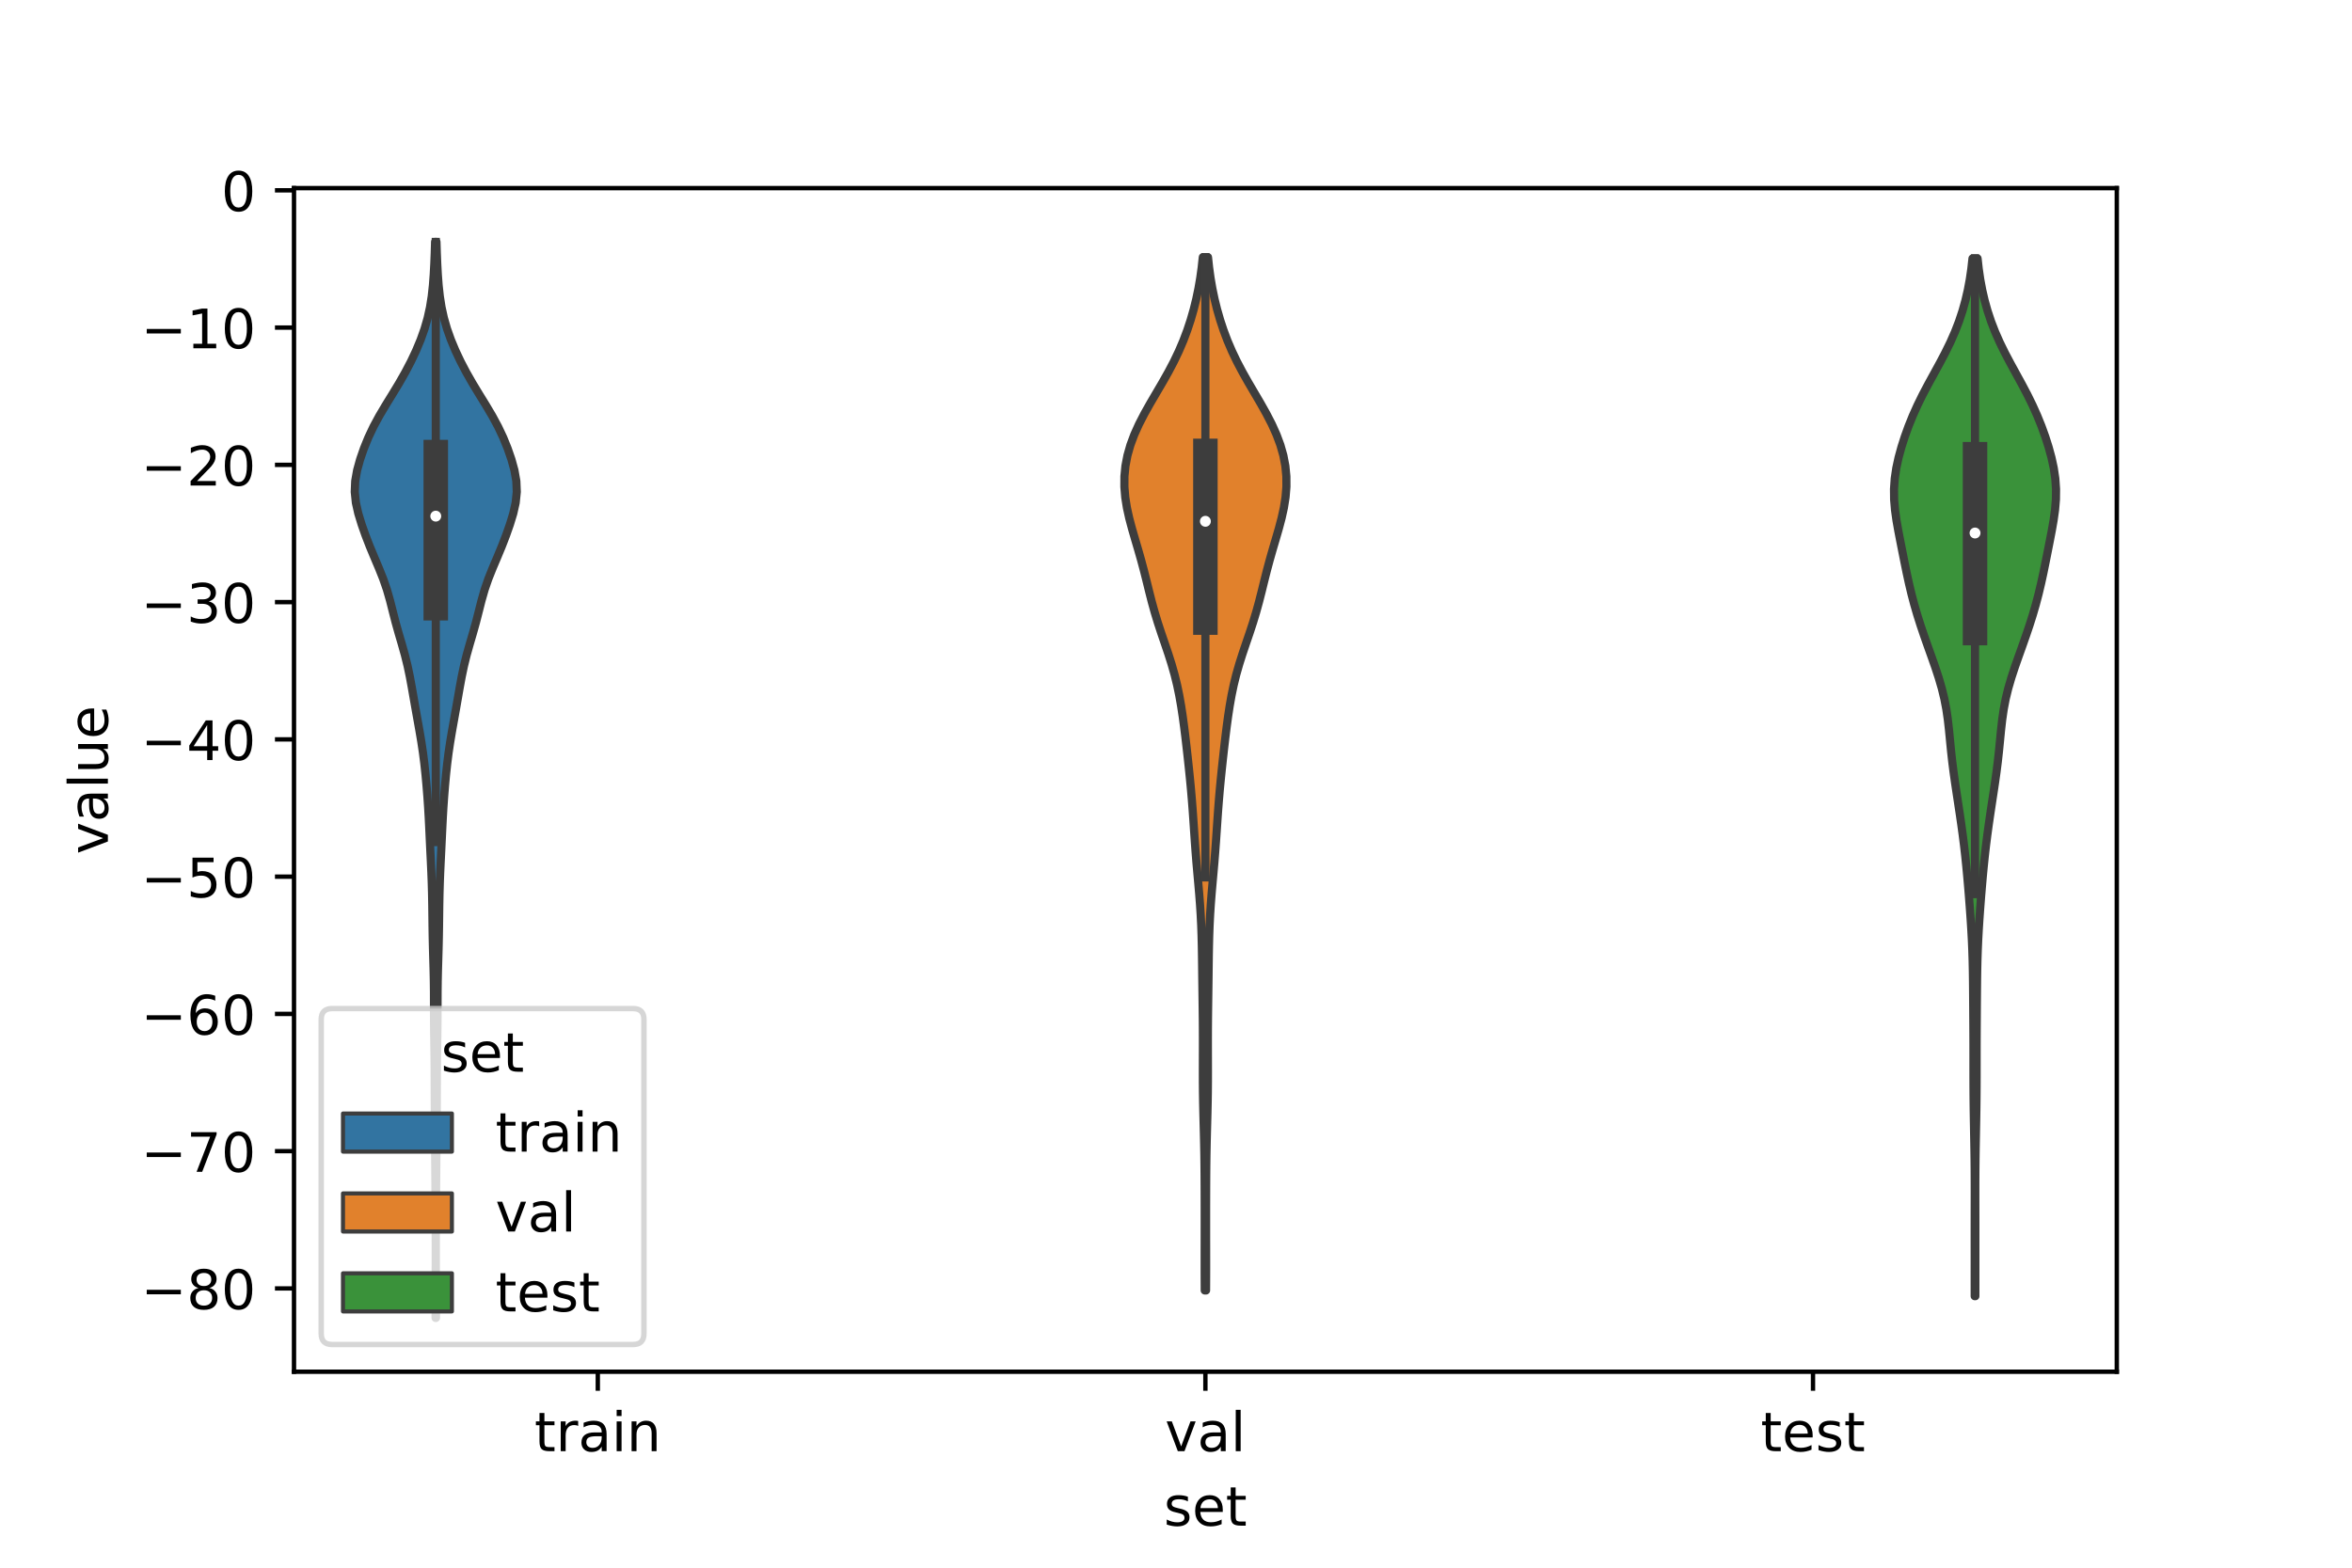 <?xml version="1.0" encoding="utf-8" standalone="no"?>
<!DOCTYPE svg PUBLIC "-//W3C//DTD SVG 1.1//EN"
  "http://www.w3.org/Graphics/SVG/1.1/DTD/svg11.dtd">
<!-- Created with matplotlib (https://matplotlib.org/) -->
<svg height="288pt" version="1.1" viewBox="0 0 432 288" width="432pt" xmlns="http://www.w3.org/2000/svg" xmlns:xlink="http://www.w3.org/1999/xlink">
 <defs>
  <style type="text/css">*{stroke-linecap:butt;stroke-linejoin:round;}</style>
 </defs>
 <g id="figure_1">
  <g id="patch_1">
   <path d="M 0 288 
L 432 288 
L 432 0 
L 0 0 
z
" style="fill:#ffffff;"/>
  </g>
  <g id="axes_1">
   <g id="patch_2">
    <path d="M 54 252 
L 388.8 252 
L 388.8 34.56 
L 54 34.56 
z
" style="fill:#ffffff;"/>
   </g>
   <g id="PolyCollection_1">
    <defs>
     <path d="M 80.076 -45.884 
L 80.004 -45.884 
L 80.003 -47.88 
L 80.008 -49.877 
L 80.016 -51.874 
L 80.024 -53.87 
L 80.029 -55.867 
L 80.03 -57.864 
L 80.028 -59.86 
L 80.022 -61.857 
L 80.015 -63.854 
L 80.005 -65.851 
L 79.994 -67.847 
L 79.978 -69.844 
L 79.961 -71.841 
L 79.943 -73.837 
L 79.927 -75.834 
L 79.912 -77.831 
L 79.896 -79.827 
L 79.879 -81.824 
L 79.862 -83.821 
L 79.85 -85.818 
L 79.843 -87.814 
L 79.838 -89.811 
L 79.829 -91.808 
L 79.811 -93.804 
L 79.781 -95.801 
L 79.749 -97.798 
L 79.724 -99.794 
L 79.714 -101.791 
L 79.713 -103.788 
L 79.707 -105.784 
L 79.684 -107.781 
L 79.64 -109.778 
L 79.582 -111.775 
L 79.525 -113.771 
L 79.478 -115.768 
L 79.445 -117.765 
L 79.421 -119.761 
L 79.396 -121.758 
L 79.359 -123.755 
L 79.303 -125.751 
L 79.227 -127.748 
L 79.135 -129.745 
L 79.038 -131.741 
L 78.943 -133.738 
L 78.85 -135.735 
L 78.751 -137.732 
L 78.635 -139.728 
L 78.497 -141.725 
L 78.337 -143.722 
L 78.154 -145.718 
L 77.941 -147.715 
L 77.688 -149.712 
L 77.39 -151.708 
L 77.054 -153.705 
L 76.698 -155.702 
L 76.341 -157.699 
L 75.992 -159.695 
L 75.644 -161.692 
L 75.277 -163.689 
L 74.858 -165.685 
L 74.365 -167.682 
L 73.803 -169.679 
L 73.216 -171.675 
L 72.658 -173.672 
L 72.145 -175.669 
L 71.64 -177.665 
L 71.07 -179.662 
L 70.381 -181.659 
L 69.583 -183.656 
L 68.735 -185.652 
L 67.906 -187.649 
L 67.133 -189.646 
L 66.429 -191.642 
L 65.817 -193.639 
L 65.366 -195.636 
L 65.16 -197.632 
L 65.244 -199.629 
L 65.597 -201.626 
L 66.149 -203.622 
L 66.841 -205.619 
L 67.652 -207.616 
L 68.595 -209.613 
L 69.674 -211.609 
L 70.859 -213.606 
L 72.089 -215.603 
L 73.298 -217.599 
L 74.437 -219.596 
L 75.482 -221.593 
L 76.426 -223.589 
L 77.26 -225.586 
L 77.971 -227.583 
L 78.546 -229.58 
L 78.984 -231.576 
L 79.299 -233.573 
L 79.516 -235.57 
L 79.665 -237.566 
L 79.772 -239.563 
L 79.852 -241.56 
L 79.914 -243.556 
L 80.166 -243.556 
L 80.166 -243.556 
L 80.228 -241.56 
L 80.308 -239.563 
L 80.415 -237.566 
L 80.564 -235.57 
L 80.781 -233.573 
L 81.096 -231.576 
L 81.534 -229.58 
L 82.109 -227.583 
L 82.82 -225.586 
L 83.654 -223.589 
L 84.598 -221.593 
L 85.643 -219.596 
L 86.782 -217.599 
L 87.991 -215.603 
L 89.221 -213.606 
L 90.406 -211.609 
L 91.485 -209.613 
L 92.428 -207.616 
L 93.239 -205.619 
L 93.931 -203.622 
L 94.483 -201.626 
L 94.836 -199.629 
L 94.92 -197.632 
L 94.714 -195.636 
L 94.263 -193.639 
L 93.651 -191.642 
L 92.947 -189.646 
L 92.174 -187.649 
L 91.345 -185.652 
L 90.497 -183.656 
L 89.699 -181.659 
L 89.01 -179.662 
L 88.44 -177.665 
L 87.935 -175.669 
L 87.422 -173.672 
L 86.864 -171.675 
L 86.277 -169.679 
L 85.715 -167.682 
L 85.222 -165.685 
L 84.803 -163.689 
L 84.436 -161.692 
L 84.088 -159.695 
L 83.739 -157.699 
L 83.382 -155.702 
L 83.026 -153.705 
L 82.69 -151.708 
L 82.392 -149.712 
L 82.139 -147.715 
L 81.926 -145.718 
L 81.743 -143.722 
L 81.583 -141.725 
L 81.445 -139.728 
L 81.329 -137.732 
L 81.23 -135.735 
L 81.137 -133.738 
L 81.042 -131.741 
L 80.945 -129.745 
L 80.853 -127.748 
L 80.777 -125.751 
L 80.721 -123.755 
L 80.684 -121.758 
L 80.659 -119.761 
L 80.635 -117.765 
L 80.602 -115.768 
L 80.555 -113.771 
L 80.498 -111.775 
L 80.44 -109.778 
L 80.396 -107.781 
L 80.373 -105.784 
L 80.367 -103.788 
L 80.366 -101.791 
L 80.356 -99.794 
L 80.331 -97.798 
L 80.299 -95.801 
L 80.269 -93.804 
L 80.251 -91.808 
L 80.242 -89.811 
L 80.237 -87.814 
L 80.23 -85.818 
L 80.218 -83.821 
L 80.201 -81.824 
L 80.184 -79.827 
L 80.168 -77.831 
L 80.153 -75.834 
L 80.137 -73.837 
L 80.119 -71.841 
L 80.102 -69.844 
L 80.086 -67.847 
L 80.075 -65.851 
L 80.065 -63.854 
L 80.058 -61.857 
L 80.052 -59.86 
L 80.05 -57.864 
L 80.051 -55.867 
L 80.056 -53.87 
L 80.064 -51.874 
L 80.072 -49.877 
L 80.077 -47.88 
L 80.076 -45.884 
z
" id="mfd08a2a911" style="stroke:#3d3d3d;stroke-width:1.5;"/>
    </defs>
    <g clip-path="url(#p86bd7d990a)">
     <use style="fill:#3274a1;stroke:#3d3d3d;stroke-width:1.5;" x="0" xlink:href="#mfd08a2a911" y="288"/>
    </g>
   </g>
   <g id="PolyCollection_2">
    <defs>
     <path d="M 221.519 -50.932 
L 221.281 -50.932 
L 221.271 -52.849 
L 221.266 -54.767 
L 221.266 -56.684 
L 221.268 -58.601 
L 221.271 -60.519 
L 221.272 -62.436 
L 221.272 -64.353 
L 221.271 -66.271 
L 221.267 -68.188 
L 221.261 -70.105 
L 221.251 -72.023 
L 221.234 -73.94 
L 221.208 -75.857 
L 221.171 -77.775 
L 221.126 -79.692 
L 221.075 -81.609 
L 221.026 -83.527 
L 220.984 -85.444 
L 220.954 -87.361 
L 220.938 -89.279 
L 220.935 -91.196 
L 220.939 -93.113 
L 220.944 -95.031 
L 220.946 -96.948 
L 220.94 -98.865 
L 220.926 -100.783 
L 220.904 -102.7 
L 220.878 -104.617 
L 220.852 -106.534 
L 220.827 -108.452 
L 220.804 -110.369 
L 220.779 -112.286 
L 220.746 -114.204 
L 220.699 -116.121 
L 220.63 -118.038 
L 220.534 -119.956 
L 220.41 -121.873 
L 220.261 -123.79 
L 220.095 -125.708 
L 219.924 -127.625 
L 219.756 -129.542 
L 219.601 -131.46 
L 219.46 -133.377 
L 219.329 -135.294 
L 219.2 -137.212 
L 219.065 -139.129 
L 218.917 -141.046 
L 218.752 -142.964 
L 218.57 -144.881 
L 218.374 -146.798 
L 218.168 -148.716 
L 217.954 -150.633 
L 217.73 -152.55 
L 217.493 -154.468 
L 217.234 -156.385 
L 216.943 -158.302 
L 216.606 -160.219 
L 216.208 -162.137 
L 215.738 -164.054 
L 215.193 -165.971 
L 214.585 -167.889 
L 213.937 -169.806 
L 213.281 -171.723 
L 212.652 -173.641 
L 212.07 -175.558 
L 211.541 -177.475 
L 211.053 -179.393 
L 210.581 -181.31 
L 210.097 -183.227 
L 209.583 -185.145 
L 209.036 -187.062 
L 208.47 -188.979 
L 207.914 -190.897 
L 207.405 -192.814 
L 206.982 -194.731 
L 206.678 -196.649 
L 206.52 -198.566 
L 206.528 -200.483 
L 206.713 -202.401 
L 207.079 -204.318 
L 207.624 -206.235 
L 208.336 -208.153 
L 209.2 -210.07 
L 210.188 -211.987 
L 211.265 -213.905 
L 212.389 -215.822 
L 213.513 -217.739 
L 214.595 -219.656 
L 215.605 -221.574 
L 216.523 -223.491 
L 217.343 -225.408 
L 218.066 -227.326 
L 218.7 -229.243 
L 219.251 -231.16 
L 219.724 -233.078 
L 220.123 -234.995 
L 220.452 -236.912 
L 220.717 -238.83 
L 220.922 -240.747 
L 221.878 -240.747 
L 221.878 -240.747 
L 222.083 -238.83 
L 222.348 -236.912 
L 222.677 -234.995 
L 223.076 -233.078 
L 223.549 -231.16 
L 224.1 -229.243 
L 224.734 -227.326 
L 225.457 -225.408 
L 226.277 -223.491 
L 227.195 -221.574 
L 228.205 -219.656 
L 229.287 -217.739 
L 230.411 -215.822 
L 231.535 -213.905 
L 232.612 -211.987 
L 233.6 -210.07 
L 234.464 -208.153 
L 235.176 -206.235 
L 235.721 -204.318 
L 236.087 -202.401 
L 236.272 -200.483 
L 236.28 -198.566 
L 236.122 -196.649 
L 235.818 -194.731 
L 235.395 -192.814 
L 234.886 -190.897 
L 234.33 -188.979 
L 233.764 -187.062 
L 233.217 -185.145 
L 232.703 -183.227 
L 232.219 -181.31 
L 231.747 -179.393 
L 231.259 -177.475 
L 230.73 -175.558 
L 230.148 -173.641 
L 229.519 -171.723 
L 228.863 -169.806 
L 228.215 -167.889 
L 227.607 -165.971 
L 227.062 -164.054 
L 226.592 -162.137 
L 226.194 -160.219 
L 225.857 -158.302 
L 225.566 -156.385 
L 225.307 -154.468 
L 225.07 -152.55 
L 224.846 -150.633 
L 224.632 -148.716 
L 224.426 -146.798 
L 224.23 -144.881 
L 224.048 -142.964 
L 223.883 -141.046 
L 223.735 -139.129 
L 223.6 -137.212 
L 223.471 -135.294 
L 223.34 -133.377 
L 223.199 -131.46 
L 223.044 -129.542 
L 222.876 -127.625 
L 222.705 -125.708 
L 222.539 -123.79 
L 222.39 -121.873 
L 222.266 -119.956 
L 222.17 -118.038 
L 222.101 -116.121 
L 222.054 -114.204 
L 222.021 -112.286 
L 221.996 -110.369 
L 221.973 -108.452 
L 221.948 -106.534 
L 221.922 -104.617 
L 221.896 -102.7 
L 221.874 -100.783 
L 221.86 -98.865 
L 221.854 -96.948 
L 221.856 -95.031 
L 221.861 -93.113 
L 221.865 -91.196 
L 221.862 -89.279 
L 221.846 -87.361 
L 221.816 -85.444 
L 221.774 -83.527 
L 221.725 -81.609 
L 221.674 -79.692 
L 221.629 -77.775 
L 221.592 -75.857 
L 221.566 -73.94 
L 221.549 -72.023 
L 221.539 -70.105 
L 221.533 -68.188 
L 221.529 -66.271 
L 221.528 -64.353 
L 221.528 -62.436 
L 221.529 -60.519 
L 221.532 -58.601 
L 221.534 -56.684 
L 221.534 -54.767 
L 221.529 -52.849 
L 221.519 -50.932 
z
" id="mddf814fa30" style="stroke:#3d3d3d;stroke-width:1.5;"/>
    </defs>
    <g clip-path="url(#p86bd7d990a)">
     <use style="fill:#e1812c;stroke:#3d3d3d;stroke-width:1.5;" x="0" xlink:href="#mddf814fa30" y="288"/>
    </g>
   </g>
   <g id="PolyCollection_3">
    <defs>
     <path d="M 362.819 -49.881 
L 362.701 -49.881 
L 362.699 -51.807 
L 362.698 -53.732 
L 362.699 -55.658 
L 362.699 -57.584 
L 362.698 -59.509 
L 362.698 -61.435 
L 362.699 -63.36 
L 362.702 -65.286 
L 362.705 -67.212 
L 362.707 -69.137 
L 362.704 -71.063 
L 362.695 -72.989 
L 362.676 -74.914 
L 362.649 -76.84 
L 362.614 -78.766 
L 362.577 -80.691 
L 362.541 -82.617 
L 362.511 -84.543 
L 362.489 -86.468 
L 362.476 -88.394 
L 362.47 -90.32 
L 362.469 -92.245 
L 362.469 -94.171 
L 362.467 -96.097 
L 362.46 -98.022 
L 362.449 -99.948 
L 362.436 -101.874 
L 362.423 -103.799 
L 362.408 -105.725 
L 362.39 -107.651 
L 362.363 -109.576 
L 362.322 -111.502 
L 362.261 -113.428 
L 362.177 -115.353 
L 362.072 -117.279 
L 361.949 -119.205 
L 361.812 -121.13 
L 361.665 -123.056 
L 361.508 -124.982 
L 361.341 -126.907 
L 361.16 -128.833 
L 360.962 -130.759 
L 360.742 -132.684 
L 360.5 -134.61 
L 360.238 -136.536 
L 359.958 -138.461 
L 359.668 -140.387 
L 359.375 -142.313 
L 359.087 -144.238 
L 358.817 -146.164 
L 358.574 -148.089 
L 358.361 -150.015 
L 358.172 -151.941 
L 357.984 -153.866 
L 357.768 -155.792 
L 357.489 -157.718 
L 357.119 -159.643 
L 356.649 -161.569 
L 356.087 -163.495 
L 355.454 -165.42 
L 354.778 -167.346 
L 354.089 -169.272 
L 353.41 -171.197 
L 352.758 -173.123 
L 352.148 -175.049 
L 351.588 -176.974 
L 351.081 -178.9 
L 350.623 -180.826 
L 350.204 -182.751 
L 349.811 -184.677 
L 349.427 -186.603 
L 349.047 -188.528 
L 348.675 -190.454 
L 348.336 -192.38 
L 348.065 -194.305 
L 347.902 -196.231 
L 347.88 -198.157 
L 348.014 -200.082 
L 348.299 -202.008 
L 348.716 -203.934 
L 349.242 -205.859 
L 349.856 -207.785 
L 350.552 -209.711 
L 351.33 -211.636 
L 352.194 -213.562 
L 353.141 -215.488 
L 354.157 -217.413 
L 355.211 -219.339 
L 356.266 -221.265 
L 357.281 -223.19 
L 358.225 -225.116 
L 359.075 -227.042 
L 359.82 -228.967 
L 360.459 -230.893 
L 360.997 -232.819 
L 361.442 -234.744 
L 361.8 -236.67 
L 362.08 -238.595 
L 362.293 -240.521 
L 363.227 -240.521 
L 363.227 -240.521 
L 363.44 -238.595 
L 363.72 -236.67 
L 364.078 -234.744 
L 364.523 -232.819 
L 365.061 -230.893 
L 365.7 -228.967 
L 366.445 -227.042 
L 367.295 -225.116 
L 368.239 -223.19 
L 369.254 -221.265 
L 370.309 -219.339 
L 371.363 -217.413 
L 372.379 -215.488 
L 373.326 -213.562 
L 374.19 -211.636 
L 374.968 -209.711 
L 375.664 -207.785 
L 376.278 -205.859 
L 376.804 -203.934 
L 377.221 -202.008 
L 377.506 -200.082 
L 377.64 -198.157 
L 377.618 -196.231 
L 377.455 -194.305 
L 377.184 -192.38 
L 376.845 -190.454 
L 376.473 -188.528 
L 376.093 -186.603 
L 375.709 -184.677 
L 375.316 -182.751 
L 374.897 -180.826 
L 374.439 -178.9 
L 373.932 -176.974 
L 373.372 -175.049 
L 372.762 -173.123 
L 372.11 -171.197 
L 371.431 -169.272 
L 370.742 -167.346 
L 370.066 -165.42 
L 369.433 -163.495 
L 368.871 -161.569 
L 368.401 -159.643 
L 368.031 -157.718 
L 367.752 -155.792 
L 367.536 -153.866 
L 367.348 -151.941 
L 367.159 -150.015 
L 366.946 -148.089 
L 366.703 -146.164 
L 366.433 -144.238 
L 366.145 -142.313 
L 365.852 -140.387 
L 365.562 -138.461 
L 365.282 -136.536 
L 365.02 -134.61 
L 364.778 -132.684 
L 364.558 -130.759 
L 364.36 -128.833 
L 364.179 -126.907 
L 364.012 -124.982 
L 363.855 -123.056 
L 363.708 -121.13 
L 363.571 -119.205 
L 363.448 -117.279 
L 363.343 -115.353 
L 363.259 -113.428 
L 363.198 -111.502 
L 363.157 -109.576 
L 363.13 -107.651 
L 363.112 -105.725 
L 363.097 -103.799 
L 363.084 -101.874 
L 363.071 -99.948 
L 363.06 -98.022 
L 363.053 -96.097 
L 363.051 -94.171 
L 363.051 -92.245 
L 363.05 -90.32 
L 363.044 -88.394 
L 363.031 -86.468 
L 363.009 -84.543 
L 362.979 -82.617 
L 362.943 -80.691 
L 362.906 -78.766 
L 362.871 -76.84 
L 362.844 -74.914 
L 362.825 -72.989 
L 362.816 -71.063 
L 362.813 -69.137 
L 362.815 -67.212 
L 362.818 -65.286 
L 362.821 -63.36 
L 362.822 -61.435 
L 362.822 -59.509 
L 362.821 -57.584 
L 362.821 -55.658 
L 362.822 -53.732 
L 362.821 -51.807 
L 362.819 -49.881 
z
" id="m115493416f" style="stroke:#3d3d3d;stroke-width:1.5;"/>
    </defs>
    <g clip-path="url(#p86bd7d990a)">
     <use style="fill:#3a923a;stroke:#3d3d3d;stroke-width:1.5;" x="0" xlink:href="#m115493416f" y="288"/>
    </g>
   </g>
   <g id="patch_3">
    <path clip-path="url(#p86bd7d990a)" d="M 109.8 34.966 
L 109.8 34.966 
L 109.8 34.966 
L 109.8 34.966 
z
" style="fill:#3274a1;stroke:#3d3d3d;stroke-linejoin:miter;stroke-width:0.75;"/>
   </g>
   <g id="patch_4">
    <path clip-path="url(#p86bd7d990a)" d="M 109.8 34.966 
L 109.8 34.966 
L 109.8 34.966 
L 109.8 34.966 
z
" style="fill:#e1812c;stroke:#3d3d3d;stroke-linejoin:miter;stroke-width:0.75;"/>
   </g>
   <g id="patch_5">
    <path clip-path="url(#p86bd7d990a)" d="M 109.8 34.966 
L 109.8 34.966 
L 109.8 34.966 
L 109.8 34.966 
z
" style="fill:#3a923a;stroke:#3d3d3d;stroke-linejoin:miter;stroke-width:0.75;"/>
   </g>
   <g id="matplotlib.axis_1">
    <g id="xtick_1">
     <g id="line2d_1">
      <defs>
       <path d="M 0 0 
L 0 3.5 
" id="m3e294d5e02" style="stroke:#000000;stroke-width:0.8;"/>
      </defs>
      <g>
       <use style="stroke:#000000;stroke-width:0.8;" x="109.8" xlink:href="#m3e294d5e02" y="252"/>
      </g>
     </g>
     <g id="text_1">
      <!-- train -->
      <g transform="translate(98.162 266.598)scale(0.1 -0.1)">
       <defs>
        <path d="M 18.312 70.219 
L 18.312 54.688 
L 36.812 54.688 
L 36.812 47.703 
L 18.312 47.703 
L 18.312 18.016 
Q 18.312 11.328 20.141 9.422 
Q 21.969 7.516 27.594 7.516 
L 36.812 7.516 
L 36.812 0 
L 27.594 0 
Q 17.188 0 13.234 3.875 
Q 9.281 7.766 9.281 18.016 
L 9.281 47.703 
L 2.688 47.703 
L 2.688 54.688 
L 9.281 54.688 
L 9.281 70.219 
z
" id="DejaVuSans-116"/>
        <path d="M 41.109 46.297 
Q 39.594 47.172 37.812 47.578 
Q 36.031 48 33.891 48 
Q 26.266 48 22.188 43.047 
Q 18.109 38.094 18.109 28.812 
L 18.109 0 
L 9.078 0 
L 9.078 54.688 
L 18.109 54.688 
L 18.109 46.188 
Q 20.953 51.172 25.484 53.578 
Q 30.031 56 36.531 56 
Q 37.453 56 38.578 55.875 
Q 39.703 55.766 41.062 55.516 
z
" id="DejaVuSans-114"/>
        <path d="M 34.281 27.484 
Q 23.391 27.484 19.188 25 
Q 14.984 22.516 14.984 16.5 
Q 14.984 11.719 18.141 8.906 
Q 21.297 6.109 26.703 6.109 
Q 34.188 6.109 38.703 11.406 
Q 43.219 16.703 43.219 25.484 
L 43.219 27.484 
z
M 52.203 31.203 
L 52.203 0 
L 43.219 0 
L 43.219 8.297 
Q 40.141 3.328 35.547 0.953 
Q 30.953 -1.422 24.312 -1.422 
Q 15.922 -1.422 10.953 3.297 
Q 6 8.016 6 15.922 
Q 6 25.141 12.172 29.828 
Q 18.359 34.516 30.609 34.516 
L 43.219 34.516 
L 43.219 35.406 
Q 43.219 41.609 39.141 45 
Q 35.062 48.391 27.688 48.391 
Q 23 48.391 18.547 47.266 
Q 14.109 46.141 10.016 43.891 
L 10.016 52.203 
Q 14.938 54.109 19.578 55.047 
Q 24.219 56 28.609 56 
Q 40.484 56 46.344 49.844 
Q 52.203 43.703 52.203 31.203 
z
" id="DejaVuSans-97"/>
        <path d="M 9.422 54.688 
L 18.406 54.688 
L 18.406 0 
L 9.422 0 
z
M 9.422 75.984 
L 18.406 75.984 
L 18.406 64.594 
L 9.422 64.594 
z
" id="DejaVuSans-105"/>
        <path d="M 54.891 33.016 
L 54.891 0 
L 45.906 0 
L 45.906 32.719 
Q 45.906 40.484 42.875 44.328 
Q 39.844 48.188 33.797 48.188 
Q 26.516 48.188 22.312 43.547 
Q 18.109 38.922 18.109 30.906 
L 18.109 0 
L 9.078 0 
L 9.078 54.688 
L 18.109 54.688 
L 18.109 46.188 
Q 21.344 51.125 25.703 53.562 
Q 30.078 56 35.797 56 
Q 45.219 56 50.047 50.172 
Q 54.891 44.344 54.891 33.016 
z
" id="DejaVuSans-110"/>
       </defs>
       <use xlink:href="#DejaVuSans-116"/>
       <use x="39.209" xlink:href="#DejaVuSans-114"/>
       <use x="80.322" xlink:href="#DejaVuSans-97"/>
       <use x="141.602" xlink:href="#DejaVuSans-105"/>
       <use x="169.385" xlink:href="#DejaVuSans-110"/>
      </g>
     </g>
    </g>
    <g id="xtick_2">
     <g id="line2d_2">
      <g>
       <use style="stroke:#000000;stroke-width:0.8;" x="221.4" xlink:href="#m3e294d5e02" y="252"/>
      </g>
     </g>
     <g id="text_2">
      <!-- val -->
      <g transform="translate(213.988 266.598)scale(0.1 -0.1)">
       <defs>
        <path d="M 2.984 54.688 
L 12.5 54.688 
L 29.594 8.797 
L 46.688 54.688 
L 56.203 54.688 
L 35.688 0 
L 23.484 0 
z
" id="DejaVuSans-118"/>
        <path d="M 9.422 75.984 
L 18.406 75.984 
L 18.406 0 
L 9.422 0 
z
" id="DejaVuSans-108"/>
       </defs>
       <use xlink:href="#DejaVuSans-118"/>
       <use x="59.18" xlink:href="#DejaVuSans-97"/>
       <use x="120.459" xlink:href="#DejaVuSans-108"/>
      </g>
     </g>
    </g>
    <g id="xtick_3">
     <g id="line2d_3">
      <g>
       <use style="stroke:#000000;stroke-width:0.8;" x="333" xlink:href="#m3e294d5e02" y="252"/>
      </g>
     </g>
     <g id="text_3">
      <!-- test -->
      <g transform="translate(323.398 266.598)scale(0.1 -0.1)">
       <defs>
        <path d="M 56.203 29.594 
L 56.203 25.203 
L 14.891 25.203 
Q 15.484 15.922 20.484 11.062 
Q 25.484 6.203 34.422 6.203 
Q 39.594 6.203 44.453 7.469 
Q 49.312 8.734 54.109 11.281 
L 54.109 2.781 
Q 49.266 0.734 44.188 -0.344 
Q 39.109 -1.422 33.891 -1.422 
Q 20.797 -1.422 13.156 6.188 
Q 5.516 13.812 5.516 26.812 
Q 5.516 40.234 12.766 48.109 
Q 20.016 56 32.328 56 
Q 43.359 56 49.781 48.891 
Q 56.203 41.797 56.203 29.594 
z
M 47.219 32.234 
Q 47.125 39.594 43.094 43.984 
Q 39.062 48.391 32.422 48.391 
Q 24.906 48.391 20.391 44.141 
Q 15.875 39.891 15.188 32.172 
z
" id="DejaVuSans-101"/>
        <path d="M 44.281 53.078 
L 44.281 44.578 
Q 40.484 46.531 36.375 47.5 
Q 32.281 48.484 27.875 48.484 
Q 21.188 48.484 17.844 46.438 
Q 14.5 44.391 14.5 40.281 
Q 14.5 37.156 16.891 35.375 
Q 19.281 33.594 26.516 31.984 
L 29.594 31.297 
Q 39.156 29.25 43.188 25.516 
Q 47.219 21.781 47.219 15.094 
Q 47.219 7.469 41.188 3.016 
Q 35.156 -1.422 24.609 -1.422 
Q 20.219 -1.422 15.453 -0.562 
Q 10.688 0.297 5.422 2 
L 5.422 11.281 
Q 10.406 8.688 15.234 7.391 
Q 20.062 6.109 24.812 6.109 
Q 31.156 6.109 34.562 8.281 
Q 37.984 10.453 37.984 14.406 
Q 37.984 18.062 35.516 20.016 
Q 33.062 21.969 24.703 23.781 
L 21.578 24.516 
Q 13.234 26.266 9.516 29.906 
Q 5.812 33.547 5.812 39.891 
Q 5.812 47.609 11.281 51.797 
Q 16.75 56 26.812 56 
Q 31.781 56 36.172 55.266 
Q 40.578 54.547 44.281 53.078 
z
" id="DejaVuSans-115"/>
       </defs>
       <use xlink:href="#DejaVuSans-116"/>
       <use x="39.209" xlink:href="#DejaVuSans-101"/>
       <use x="100.732" xlink:href="#DejaVuSans-115"/>
       <use x="152.832" xlink:href="#DejaVuSans-116"/>
      </g>
     </g>
    </g>
    <g id="text_4">
     <!-- set -->
     <g transform="translate(213.759 280.277)scale(0.1 -0.1)">
      <use xlink:href="#DejaVuSans-115"/>
      <use x="52.1" xlink:href="#DejaVuSans-101"/>
      <use x="113.623" xlink:href="#DejaVuSans-116"/>
     </g>
    </g>
   </g>
   <g id="matplotlib.axis_2">
    <g id="ytick_1">
     <g id="line2d_4">
      <defs>
       <path d="M 0 0 
L -3.5 0 
" id="m06ed6d940d" style="stroke:#000000;stroke-width:0.8;"/>
      </defs>
      <g>
       <use style="stroke:#000000;stroke-width:0.8;" x="54" xlink:href="#m06ed6d940d" y="236.697"/>
      </g>
     </g>
     <g id="text_5">
      <!-- −80 -->
      <g transform="translate(25.895 240.496)scale(0.1 -0.1)">
       <defs>
        <path d="M 10.594 35.5 
L 73.188 35.5 
L 73.188 27.203 
L 10.594 27.203 
z
" id="DejaVuSans-8722"/>
        <path d="M 31.781 34.625 
Q 24.75 34.625 20.719 30.859 
Q 16.703 27.094 16.703 20.516 
Q 16.703 13.922 20.719 10.156 
Q 24.75 6.391 31.781 6.391 
Q 38.812 6.391 42.859 10.172 
Q 46.922 13.969 46.922 20.516 
Q 46.922 27.094 42.891 30.859 
Q 38.875 34.625 31.781 34.625 
z
M 21.922 38.812 
Q 15.578 40.375 12.031 44.719 
Q 8.5 49.078 8.5 55.328 
Q 8.5 64.062 14.719 69.141 
Q 20.953 74.219 31.781 74.219 
Q 42.672 74.219 48.875 69.141 
Q 55.078 64.062 55.078 55.328 
Q 55.078 49.078 51.531 44.719 
Q 48 40.375 41.703 38.812 
Q 48.828 37.156 52.797 32.312 
Q 56.781 27.484 56.781 20.516 
Q 56.781 9.906 50.312 4.234 
Q 43.844 -1.422 31.781 -1.422 
Q 19.734 -1.422 13.25 4.234 
Q 6.781 9.906 6.781 20.516 
Q 6.781 27.484 10.781 32.312 
Q 14.797 37.156 21.922 38.812 
z
M 18.312 54.391 
Q 18.312 48.734 21.844 45.562 
Q 25.391 42.391 31.781 42.391 
Q 38.141 42.391 41.719 45.562 
Q 45.312 48.734 45.312 54.391 
Q 45.312 60.062 41.719 63.234 
Q 38.141 66.406 31.781 66.406 
Q 25.391 66.406 21.844 63.234 
Q 18.312 60.062 18.312 54.391 
z
" id="DejaVuSans-56"/>
        <path d="M 31.781 66.406 
Q 24.172 66.406 20.328 58.906 
Q 16.5 51.422 16.5 36.375 
Q 16.5 21.391 20.328 13.891 
Q 24.172 6.391 31.781 6.391 
Q 39.453 6.391 43.281 13.891 
Q 47.125 21.391 47.125 36.375 
Q 47.125 51.422 43.281 58.906 
Q 39.453 66.406 31.781 66.406 
z
M 31.781 74.219 
Q 44.047 74.219 50.516 64.516 
Q 56.984 54.828 56.984 36.375 
Q 56.984 17.969 50.516 8.266 
Q 44.047 -1.422 31.781 -1.422 
Q 19.531 -1.422 13.062 8.266 
Q 6.594 17.969 6.594 36.375 
Q 6.594 54.828 13.062 64.516 
Q 19.531 74.219 31.781 74.219 
z
" id="DejaVuSans-48"/>
       </defs>
       <use xlink:href="#DejaVuSans-8722"/>
       <use x="83.789" xlink:href="#DejaVuSans-56"/>
       <use x="147.412" xlink:href="#DejaVuSans-48"/>
      </g>
     </g>
    </g>
    <g id="ytick_2">
     <g id="line2d_5">
      <g>
       <use style="stroke:#000000;stroke-width:0.8;" x="54" xlink:href="#m06ed6d940d" y="211.48"/>
      </g>
     </g>
     <g id="text_6">
      <!-- −70 -->
      <g transform="translate(25.895 215.28)scale(0.1 -0.1)">
       <defs>
        <path d="M 8.203 72.906 
L 55.078 72.906 
L 55.078 68.703 
L 28.609 0 
L 18.312 0 
L 43.219 64.594 
L 8.203 64.594 
z
" id="DejaVuSans-55"/>
       </defs>
       <use xlink:href="#DejaVuSans-8722"/>
       <use x="83.789" xlink:href="#DejaVuSans-55"/>
       <use x="147.412" xlink:href="#DejaVuSans-48"/>
      </g>
     </g>
    </g>
    <g id="ytick_3">
     <g id="line2d_6">
      <g>
       <use style="stroke:#000000;stroke-width:0.8;" x="54" xlink:href="#m06ed6d940d" y="186.264"/>
      </g>
     </g>
     <g id="text_7">
      <!-- −60 -->
      <g transform="translate(25.895 190.063)scale(0.1 -0.1)">
       <defs>
        <path d="M 33.016 40.375 
Q 26.375 40.375 22.484 35.828 
Q 18.609 31.297 18.609 23.391 
Q 18.609 15.531 22.484 10.953 
Q 26.375 6.391 33.016 6.391 
Q 39.656 6.391 43.531 10.953 
Q 47.406 15.531 47.406 23.391 
Q 47.406 31.297 43.531 35.828 
Q 39.656 40.375 33.016 40.375 
z
M 52.594 71.297 
L 52.594 62.312 
Q 48.875 64.062 45.094 64.984 
Q 41.312 65.922 37.594 65.922 
Q 27.828 65.922 22.672 59.328 
Q 17.531 52.734 16.797 39.406 
Q 19.672 43.656 24.016 45.922 
Q 28.375 48.188 33.594 48.188 
Q 44.578 48.188 50.953 41.516 
Q 57.328 34.859 57.328 23.391 
Q 57.328 12.156 50.688 5.359 
Q 44.047 -1.422 33.016 -1.422 
Q 20.359 -1.422 13.672 8.266 
Q 6.984 17.969 6.984 36.375 
Q 6.984 53.656 15.188 63.938 
Q 23.391 74.219 37.203 74.219 
Q 40.922 74.219 44.703 73.484 
Q 48.484 72.75 52.594 71.297 
z
" id="DejaVuSans-54"/>
       </defs>
       <use xlink:href="#DejaVuSans-8722"/>
       <use x="83.789" xlink:href="#DejaVuSans-54"/>
       <use x="147.412" xlink:href="#DejaVuSans-48"/>
      </g>
     </g>
    </g>
    <g id="ytick_4">
     <g id="line2d_7">
      <g>
       <use style="stroke:#000000;stroke-width:0.8;" x="54" xlink:href="#m06ed6d940d" y="161.048"/>
      </g>
     </g>
     <g id="text_8">
      <!-- −50 -->
      <g transform="translate(25.895 164.847)scale(0.1 -0.1)">
       <defs>
        <path d="M 10.797 72.906 
L 49.516 72.906 
L 49.516 64.594 
L 19.828 64.594 
L 19.828 46.734 
Q 21.969 47.469 24.109 47.828 
Q 26.266 48.188 28.422 48.188 
Q 40.625 48.188 47.75 41.5 
Q 54.891 34.812 54.891 23.391 
Q 54.891 11.625 47.562 5.094 
Q 40.234 -1.422 26.906 -1.422 
Q 22.312 -1.422 17.547 -0.641 
Q 12.797 0.141 7.719 1.703 
L 7.719 11.625 
Q 12.109 9.234 16.797 8.062 
Q 21.484 6.891 26.703 6.891 
Q 35.156 6.891 40.078 11.328 
Q 45.016 15.766 45.016 23.391 
Q 45.016 31 40.078 35.438 
Q 35.156 39.891 26.703 39.891 
Q 22.75 39.891 18.812 39.016 
Q 14.891 38.141 10.797 36.281 
z
" id="DejaVuSans-53"/>
       </defs>
       <use xlink:href="#DejaVuSans-8722"/>
       <use x="83.789" xlink:href="#DejaVuSans-53"/>
       <use x="147.412" xlink:href="#DejaVuSans-48"/>
      </g>
     </g>
    </g>
    <g id="ytick_5">
     <g id="line2d_8">
      <g>
       <use style="stroke:#000000;stroke-width:0.8;" x="54" xlink:href="#m06ed6d940d" y="135.831"/>
      </g>
     </g>
     <g id="text_9">
      <!-- −40 -->
      <g transform="translate(25.895 139.631)scale(0.1 -0.1)">
       <defs>
        <path d="M 37.797 64.312 
L 12.891 25.391 
L 37.797 25.391 
z
M 35.203 72.906 
L 47.609 72.906 
L 47.609 25.391 
L 58.016 25.391 
L 58.016 17.188 
L 47.609 17.188 
L 47.609 0 
L 37.797 0 
L 37.797 17.188 
L 4.891 17.188 
L 4.891 26.703 
z
" id="DejaVuSans-52"/>
       </defs>
       <use xlink:href="#DejaVuSans-8722"/>
       <use x="83.789" xlink:href="#DejaVuSans-52"/>
       <use x="147.412" xlink:href="#DejaVuSans-48"/>
      </g>
     </g>
    </g>
    <g id="ytick_6">
     <g id="line2d_9">
      <g>
       <use style="stroke:#000000;stroke-width:0.8;" x="54" xlink:href="#m06ed6d940d" y="110.615"/>
      </g>
     </g>
     <g id="text_10">
      <!-- −30 -->
      <g transform="translate(25.895 114.414)scale(0.1 -0.1)">
       <defs>
        <path d="M 40.578 39.312 
Q 47.656 37.797 51.625 33 
Q 55.609 28.219 55.609 21.188 
Q 55.609 10.406 48.188 4.484 
Q 40.766 -1.422 27.094 -1.422 
Q 22.516 -1.422 17.656 -0.516 
Q 12.797 0.391 7.625 2.203 
L 7.625 11.719 
Q 11.719 9.328 16.594 8.109 
Q 21.484 6.891 26.812 6.891 
Q 36.078 6.891 40.938 10.547 
Q 45.797 14.203 45.797 21.188 
Q 45.797 27.641 41.281 31.266 
Q 36.766 34.906 28.719 34.906 
L 20.219 34.906 
L 20.219 43.016 
L 29.109 43.016 
Q 36.375 43.016 40.234 45.922 
Q 44.094 48.828 44.094 54.297 
Q 44.094 59.906 40.109 62.906 
Q 36.141 65.922 28.719 65.922 
Q 24.656 65.922 20.016 65.031 
Q 15.375 64.156 9.812 62.312 
L 9.812 71.094 
Q 15.438 72.656 20.344 73.438 
Q 25.25 74.219 29.594 74.219 
Q 40.828 74.219 47.359 69.109 
Q 53.906 64.016 53.906 55.328 
Q 53.906 49.266 50.438 45.094 
Q 46.969 40.922 40.578 39.312 
z
" id="DejaVuSans-51"/>
       </defs>
       <use xlink:href="#DejaVuSans-8722"/>
       <use x="83.789" xlink:href="#DejaVuSans-51"/>
       <use x="147.412" xlink:href="#DejaVuSans-48"/>
      </g>
     </g>
    </g>
    <g id="ytick_7">
     <g id="line2d_10">
      <g>
       <use style="stroke:#000000;stroke-width:0.8;" x="54" xlink:href="#m06ed6d940d" y="85.399"/>
      </g>
     </g>
     <g id="text_11">
      <!-- −20 -->
      <g transform="translate(25.895 89.198)scale(0.1 -0.1)">
       <defs>
        <path d="M 19.188 8.297 
L 53.609 8.297 
L 53.609 0 
L 7.328 0 
L 7.328 8.297 
Q 12.938 14.109 22.625 23.891 
Q 32.328 33.688 34.812 36.531 
Q 39.547 41.844 41.422 45.531 
Q 43.312 49.219 43.312 52.781 
Q 43.312 58.594 39.234 62.25 
Q 35.156 65.922 28.609 65.922 
Q 23.969 65.922 18.812 64.312 
Q 13.672 62.703 7.812 59.422 
L 7.812 69.391 
Q 13.766 71.781 18.938 73 
Q 24.125 74.219 28.422 74.219 
Q 39.75 74.219 46.484 68.547 
Q 53.219 62.891 53.219 53.422 
Q 53.219 48.922 51.531 44.891 
Q 49.859 40.875 45.406 35.406 
Q 44.188 33.984 37.641 27.219 
Q 31.109 20.453 19.188 8.297 
z
" id="DejaVuSans-50"/>
       </defs>
       <use xlink:href="#DejaVuSans-8722"/>
       <use x="83.789" xlink:href="#DejaVuSans-50"/>
       <use x="147.412" xlink:href="#DejaVuSans-48"/>
      </g>
     </g>
    </g>
    <g id="ytick_8">
     <g id="line2d_11">
      <g>
       <use style="stroke:#000000;stroke-width:0.8;" x="54" xlink:href="#m06ed6d940d" y="60.182"/>
      </g>
     </g>
     <g id="text_12">
      <!-- −10 -->
      <g transform="translate(25.895 63.982)scale(0.1 -0.1)">
       <defs>
        <path d="M 12.406 8.297 
L 28.516 8.297 
L 28.516 63.922 
L 10.984 60.406 
L 10.984 69.391 
L 28.422 72.906 
L 38.281 72.906 
L 38.281 8.297 
L 54.391 8.297 
L 54.391 0 
L 12.406 0 
z
" id="DejaVuSans-49"/>
       </defs>
       <use xlink:href="#DejaVuSans-8722"/>
       <use x="83.789" xlink:href="#DejaVuSans-49"/>
       <use x="147.412" xlink:href="#DejaVuSans-48"/>
      </g>
     </g>
    </g>
    <g id="ytick_9">
     <g id="line2d_12">
      <g>
       <use style="stroke:#000000;stroke-width:0.8;" x="54" xlink:href="#m06ed6d940d" y="34.966"/>
      </g>
     </g>
     <g id="text_13">
      <!-- 0 -->
      <g transform="translate(40.638 38.765)scale(0.1 -0.1)">
       <use xlink:href="#DejaVuSans-48"/>
      </g>
     </g>
    </g>
    <g id="text_14">
     <!-- value -->
     <g transform="translate(19.816 156.938)rotate(-90)scale(0.1 -0.1)">
      <defs>
       <path d="M 8.5 21.578 
L 8.5 54.688 
L 17.484 54.688 
L 17.484 21.922 
Q 17.484 14.156 20.5 10.266 
Q 23.531 6.391 29.594 6.391 
Q 36.859 6.391 41.078 11.031 
Q 45.312 15.672 45.312 23.688 
L 45.312 54.688 
L 54.297 54.688 
L 54.297 0 
L 45.312 0 
L 45.312 8.406 
Q 42.047 3.422 37.719 1 
Q 33.406 -1.422 27.688 -1.422 
Q 18.266 -1.422 13.375 4.438 
Q 8.5 10.297 8.5 21.578 
z
M 31.109 56 
z
" id="DejaVuSans-117"/>
      </defs>
      <use xlink:href="#DejaVuSans-118"/>
      <use x="59.18" xlink:href="#DejaVuSans-97"/>
      <use x="120.459" xlink:href="#DejaVuSans-108"/>
      <use x="148.242" xlink:href="#DejaVuSans-117"/>
      <use x="211.621" xlink:href="#DejaVuSans-101"/>
     </g>
    </g>
   </g>
   <g id="line2d_13">
    <path clip-path="url(#p86bd7d990a)" d="M 80.04 154.696 
L 80.04 44.444 
" style="fill:none;stroke:#3d3d3d;stroke-linecap:square;stroke-width:1.5;"/>
   </g>
   <g id="line2d_14">
    <path clip-path="url(#p86bd7d990a)" d="M 80.04 111.743 
L 80.04 83.054 
" style="fill:none;stroke:#3d3d3d;stroke-linecap:square;stroke-width:4.5;"/>
   </g>
   <g id="line2d_15">
    <path clip-path="url(#p86bd7d990a)" d="M 221.4 161.184 
L 221.4 47.253 
" style="fill:none;stroke:#3d3d3d;stroke-linecap:square;stroke-width:1.5;"/>
   </g>
   <g id="line2d_16">
    <path clip-path="url(#p86bd7d990a)" d="M 221.4 114.374 
L 221.4 82.833 
" style="fill:none;stroke:#3d3d3d;stroke-linecap:square;stroke-width:4.5;"/>
   </g>
   <g id="line2d_17">
    <path clip-path="url(#p86bd7d990a)" d="M 362.76 164.268 
L 362.76 47.479 
" style="fill:none;stroke:#3d3d3d;stroke-linecap:square;stroke-width:1.5;"/>
   </g>
   <g id="line2d_18">
    <path clip-path="url(#p86bd7d990a)" d="M 362.76 116.301 
L 362.76 83.447 
" style="fill:none;stroke:#3d3d3d;stroke-linecap:square;stroke-width:4.5;"/>
   </g>
   <g id="patch_6">
    <path d="M 54 252 
L 54 34.56 
" style="fill:none;stroke:#000000;stroke-linecap:square;stroke-linejoin:miter;stroke-width:0.8;"/>
   </g>
   <g id="patch_7">
    <path d="M 388.8 252 
L 388.8 34.56 
" style="fill:none;stroke:#000000;stroke-linecap:square;stroke-linejoin:miter;stroke-width:0.8;"/>
   </g>
   <g id="patch_8">
    <path d="M 54 252 
L 388.8 252 
" style="fill:none;stroke:#000000;stroke-linecap:square;stroke-linejoin:miter;stroke-width:0.8;"/>
   </g>
   <g id="patch_9">
    <path d="M 54 34.56 
L 388.8 34.56 
" style="fill:none;stroke:#000000;stroke-linecap:square;stroke-linejoin:miter;stroke-width:0.8;"/>
   </g>
   <g id="PathCollection_1">
    <defs>
     <path d="M 0 1.5 
C 0.398 1.5 0.779 1.342 1.061 1.061 
C 1.342 0.779 1.5 0.398 1.5 0 
C 1.5 -0.398 1.342 -0.779 1.061 -1.061 
C 0.779 -1.342 0.398 -1.5 0 -1.5 
C -0.398 -1.5 -0.779 -1.342 -1.061 -1.061 
C -1.342 -0.779 -1.5 -0.398 -1.5 0 
C -1.5 0.398 -1.342 0.779 -1.061 1.061 
C -0.779 1.342 -0.398 1.5 0 1.5 
z
" id="ma40e00815e" style="stroke:#3d3d3d;"/>
    </defs>
    <g clip-path="url(#p86bd7d990a)">
     <use style="fill:#ffffff;stroke:#3d3d3d;" x="80.04" xlink:href="#ma40e00815e" y="94.819"/>
    </g>
   </g>
   <g id="PathCollection_2">
    <g clip-path="url(#p86bd7d990a)">
     <use style="fill:#ffffff;stroke:#3d3d3d;" x="221.4" xlink:href="#ma40e00815e" y="95.768"/>
    </g>
   </g>
   <g id="PathCollection_3">
    <g clip-path="url(#p86bd7d990a)">
     <use style="fill:#ffffff;stroke:#3d3d3d;" x="362.76" xlink:href="#ma40e00815e" y="97.92"/>
    </g>
   </g>
   <g id="legend_1">
    <g id="patch_10">
     <path d="M 61 247 
L 116.275 247 
Q 118.275 247 118.275 245 
L 118.275 187.287 
Q 118.275 185.287 116.275 185.287 
L 61 185.287 
Q 59 185.287 59 187.287 
L 59 245 
Q 59 247 61 247 
z
" style="fill:#ffffff;opacity:0.8;stroke:#cccccc;stroke-linejoin:miter;"/>
    </g>
    <g id="text_15">
     <!-- set -->
     <g transform="translate(80.996 196.886)scale(0.1 -0.1)">
      <use xlink:href="#DejaVuSans-115"/>
      <use x="52.1" xlink:href="#DejaVuSans-101"/>
      <use x="113.623" xlink:href="#DejaVuSans-116"/>
     </g>
    </g>
    <g id="patch_11">
     <path d="M 63 211.564 
L 83 211.564 
L 83 204.564 
L 63 204.564 
z
" style="fill:#3274a1;stroke:#3d3d3d;stroke-linejoin:miter;stroke-width:0.75;"/>
    </g>
    <g id="text_16">
     <!-- train -->
     <g transform="translate(91 211.564)scale(0.1 -0.1)">
      <use xlink:href="#DejaVuSans-116"/>
      <use x="39.209" xlink:href="#DejaVuSans-114"/>
      <use x="80.322" xlink:href="#DejaVuSans-97"/>
      <use x="141.602" xlink:href="#DejaVuSans-105"/>
      <use x="169.385" xlink:href="#DejaVuSans-110"/>
     </g>
    </g>
    <g id="patch_12">
     <path d="M 63 226.242 
L 83 226.242 
L 83 219.242 
L 63 219.242 
z
" style="fill:#e1812c;stroke:#3d3d3d;stroke-linejoin:miter;stroke-width:0.75;"/>
    </g>
    <g id="text_17">
     <!-- val -->
     <g transform="translate(91 226.242)scale(0.1 -0.1)">
      <use xlink:href="#DejaVuSans-118"/>
      <use x="59.18" xlink:href="#DejaVuSans-97"/>
      <use x="120.459" xlink:href="#DejaVuSans-108"/>
     </g>
    </g>
    <g id="patch_13">
     <path d="M 63 240.92 
L 83 240.92 
L 83 233.92 
L 63 233.92 
z
" style="fill:#3a923a;stroke:#3d3d3d;stroke-linejoin:miter;stroke-width:0.75;"/>
    </g>
    <g id="text_18">
     <!-- test -->
     <g transform="translate(91 240.92)scale(0.1 -0.1)">
      <use xlink:href="#DejaVuSans-116"/>
      <use x="39.209" xlink:href="#DejaVuSans-101"/>
      <use x="100.732" xlink:href="#DejaVuSans-115"/>
      <use x="152.832" xlink:href="#DejaVuSans-116"/>
     </g>
    </g>
   </g>
  </g>
 </g>
 <defs>
  <clipPath id="p86bd7d990a">
   <rect height="217.44" width="334.8" x="54" y="34.56"/>
  </clipPath>
 </defs>
</svg>
